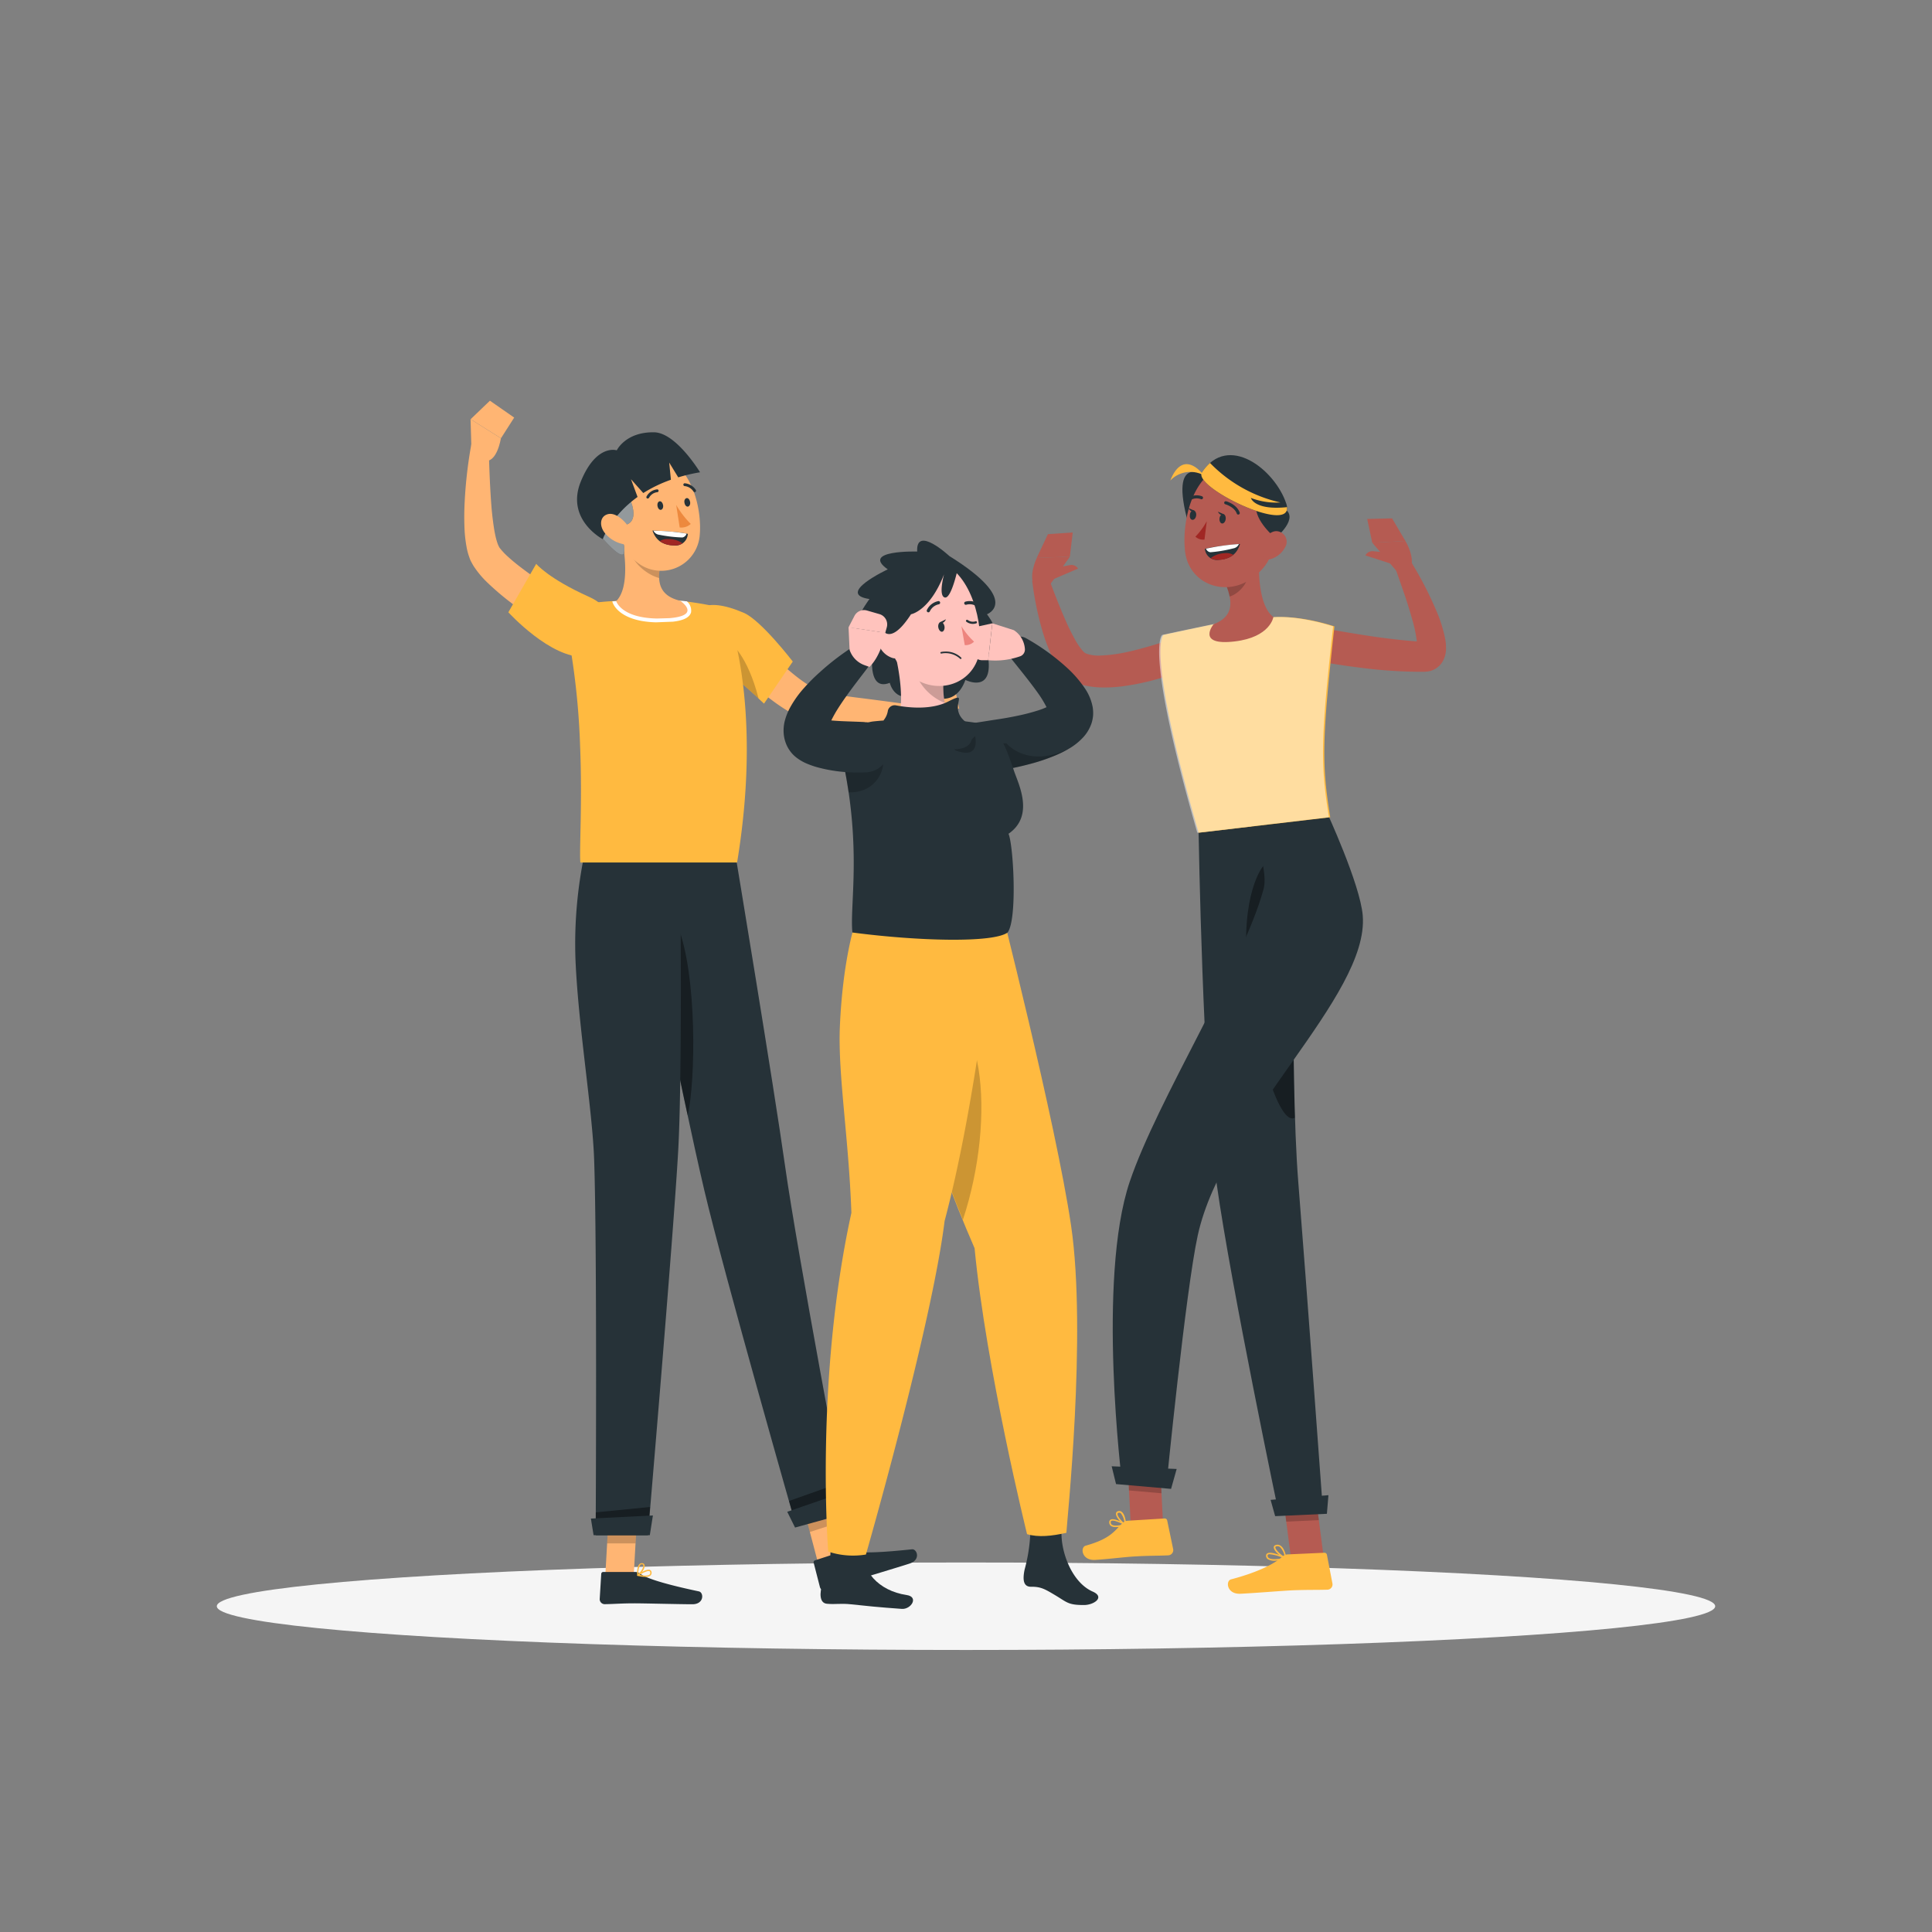 <svg xmlns="http://www.w3.org/2000/svg" viewBox="0 0 500 500"><rect x="0" y="0" width="500" height="500" fill="#808080" stroke="none"/><g id="freepik--Shadow--inject-50"><ellipse id="freepik--path--inject-50" cx="250" cy="415.69" rx="193.89" ry="11.32" style="fill:#f5f5f5"></ellipse></g><g id="freepik--character-3--inject-50"><path d="M312.3,123.23s-10.1-6.73-4.71,12.48l5.08-4.47.44-6.49Z" style="fill:#263238"></path><path d="M361.86,148.29l-6.72-7.83,8.58-.45s2.86,4.6,1.11,7.64Z" style="fill:#b55b52"></path><path d="M353.36,143.74h0a2.06,2.06,0,0,1,2-1.09l4.05.39.64,2.87Z" style="fill:#b55b52"></path><polygon points="353.83 134.31 360.27 134.15 363.72 140.01 355.14 140.46 353.83 134.31" style="fill:#b55b52"></polygon><path d="M339.28,162c4.52.84,9.19,1.66,13.78,2.38s9.22,1.29,13.76,1.63l1.69.1h.05l-.18,0-.24.06a1.75,1.75,0,0,0-.32.12,2.35,2.35,0,0,0-1,.9c-.31.6-.12.49-.11.23a5.25,5.25,0,0,0,0-1.13,35.34,35.34,0,0,0-1.32-6.28c-.61-2.2-1.3-4.42-2.07-6.63s-1.54-4.45-2.32-6.64l3.83-1.9a94.61,94.61,0,0,1,6.8,13,36.06,36.06,0,0,1,2.38,7.48,12.41,12.41,0,0,1,.22,2.42,6.68,6.68,0,0,1-1,3.66,5.38,5.38,0,0,1-2.37,2,7.09,7.09,0,0,1-.73.26l-.69.14c-.23,0-.41,0-.62.05h-2.27a123.91,123.91,0,0,1-14.64-1.07c-4.84-.59-9.56-1.36-14.37-2.39Z" style="fill:#b55b52"></path><polygon points="342.54 402.84 334.1 403.22 331.58 383.76 340.01 383.37 342.54 402.84" style="fill:#b55b52"></polygon><path d="M333.24,402.28l9.47-.43a.66.66,0,0,1,.7.54l1.43,7.45a1.36,1.36,0,0,1-1.28,1.57c-3.31.09-4.91,0-9.08.16-2.57.12-9.92.73-13.46.89s-3.89-3.33-2.43-3.72c6.54-1.72,11.12-3.9,13.26-5.87A2.21,2.21,0,0,1,333.24,402.28Z" style="fill:#FFBA40"></path><polygon points="331.58 383.76 332.88 393.8 341.32 393.41 340.02 383.38 331.58 383.76" style="opacity:0.2"></polygon><path d="M310.2,215.51s1.08,65.4,4.68,90.91C318.62,333,331,391.93,331,391.93l11.41-.52S338.1,332.21,336,306c-2.3-28.62-.85-93.43-.85-93.43Z" style="fill:#263238"></path><polygon points="343.4 391.77 330.01 392.38 328.83 388.16 343.8 386.95 343.4 391.77" style="fill:#263238"></polygon><path d="M330.14,403.91a3.26,3.26,0,0,1-2.08-.43,1.12,1.12,0,0,1-.4-1A.63.63,0,0,1,328,402c1-.62,4.45.95,4.84,1.13a.19.19,0,0,1,.12.2.2.2,0,0,1-.15.17A14.71,14.71,0,0,1,330.14,403.91Zm-1.59-1.68a.78.78,0,0,0-.37.09.24.24,0,0,0-.12.22.71.71,0,0,0,.26.63c.53.44,1.92.45,3.78.06A10.6,10.6,0,0,0,328.55,402.23Z" style="fill:#FFBA40"></path><path d="M332.74,403.49l-.08,0c-1-.41-3.1-2.13-3-3.1,0-.22.17-.51.72-.6a1.42,1.42,0,0,1,1.12.3c1.11.83,1.41,3.1,1.42,3.19a.18.18,0,0,1-.08.18A.22.22,0,0,1,332.74,403.49Zm-2.17-3.33h-.12c-.36.05-.38.2-.39.25-.06.58,1.35,1.95,2.41,2.52a4.56,4.56,0,0,0-1.2-2.55A1,1,0,0,0,330.57,400.16Z" style="fill:#FFBA40"></path><path d="M331.62,217.14l-4.75,7.06s-5.95,6.91-4,27.4c1.73,17.82,8,40.09,12.23,37.66-.72-22.74-.4-52.52-.16-67.41Z" style="opacity:0.4"></path><polygon points="301.08 396.01 292.67 395.27 291.66 375.55 300.08 376.29 301.08 396.01" style="fill:#b55b52"></polygon><path d="M291.89,393.56l9.48-.58a.65.65,0,0,1,.7.53l1.55,7.43a1.36,1.36,0,0,1-1.26,1.58c-3.31.15-4.91.05-9.08.31-2.56.16-6.29.65-9.83.87s-3.94-3.27-2.49-3.68c6.52-1.82,7.45-3.85,9.56-5.86A2.19,2.19,0,0,1,291.89,393.56Z" style="fill:#FFBA40"></path><polygon points="300.08 376.29 291.66 375.56 292.18 385.72 300.6 386.46 300.08 376.29" style="opacity:0.2"></polygon><path d="M327,230.15c-5.38,19.64-27.43,54.37-34.63,75.68-8.54,25.31-2,77.77-2,77.77l11.48,1s5-50.64,8.13-64.9c6.67-30.41,44.37-61.81,42.7-82.73-.65-8.15-9.5-27.22-9.5-27.22l-20.67.95S328.61,224.19,327,230.15Z" style="fill:#263238"></path><polygon points="303.07 385.32 288.83 384.08 287.7 379.47 304.52 380.17 303.07 385.32" style="fill:#263238"></polygon><path d="M287.55,394.93l-.08-.06a1.13,1.13,0,0,1-.4-1,.7.7,0,0,1,.36-.59c1-.5,3.62,1,3.92,1.17a.19.19,0,0,1,.1.19.21.21,0,0,1-.14.17C290.27,395.09,288.42,395.51,287.55,394.93Zm3.17-.41c-1.08-.57-2.6-1.19-3.1-.92a.27.27,0,0,0-.15.26.75.75,0,0,0,.25.7C288.17,394.92,289.27,394.9,290.72,394.52Z" style="fill:#FFBA40"></path><path d="M290.89,394.6c-.87-.58-2.19-2.07-2.07-2.93a.68.68,0,0,1,.63-.6,1,1,0,0,1,.86.21c1,.76,1.13,3.18,1.14,3.29a.21.21,0,0,1-.09.18.23.23,0,0,1-.2,0A2.09,2.09,0,0,1,290.89,394.6Zm-.87-3a.65.65,0,0,0-.49-.1c-.26.05-.3.16-.32.26-.08.59,1,1.89,1.8,2.48a4.57,4.57,0,0,0-.94-2.6Z" style="fill:#FFBA40"></path><path d="M304.71,174.05c-2.16.82-4.18,1.41-6.32,2a61.84,61.84,0,0,1-6.5,1.36,36.57,36.57,0,0,1-7,.5,21.39,21.39,0,0,1-3.84-.45,12.79,12.79,0,0,1-4.23-1.73,9.75,9.75,0,0,1-1.9-1.66,13.49,13.49,0,0,1-1.27-1.68,24.35,24.35,0,0,1-1.73-3.23,48.93,48.93,0,0,1-2.26-6.28,80.34,80.34,0,0,1-2.53-12.6l4.17-.95c1.41,3.81,2.9,7.68,4.51,11.33a56.21,56.21,0,0,0,2.6,5.21,16.93,16.93,0,0,0,1.44,2.14,5.88,5.88,0,0,0,.68.75,1.59,1.59,0,0,0,.48.34,9.28,9.28,0,0,0,3.95.54,37.42,37.42,0,0,0,5.46-.64c1.88-.35,3.77-.84,5.67-1.36s3.84-1.12,5.6-1.7Z" style="fill:#b55b52"></path><path d="M270.91,152.46l6-8.41-8.58.33s-2.43,4.86-.4,7.72Z" style="fill:#b55b52"></path><path d="M279,147.15h0a2,2,0,0,0-2.11-.9l-4,.76-.37,2.92Z" style="fill:#b55b52"></path><polygon points="277.62 137.81 271.2 138.24 268.3 144.38 276.88 144.05 277.62 137.81" style="fill:#b55b52"></polygon><path d="M301.12,164.32s-4.79,2.93,9.08,51.19l34.06-4c-2.22-13.8-2.15-20.16,1.09-49.4,0,0-8.43-2.89-15.8-2.37a108.42,108.42,0,0,0-15.47,1.84C307.51,162.93,301.12,164.32,301.12,164.32Z" style="fill:#FFBA40"></path><path d="M300.78,164.32s-4.78,2.93,9.08,51.19l34.07-4c-2.22-13.8-2.16-20.16,1.08-49.4,0,0-8.42-2.89-15.79-2.37a108.07,108.07,0,0,0-15.47,1.84C307,163,307.32,162.9,300.78,164.32Z" style="fill:#fff;opacity:0.5"></path><path d="M325.94,142.45c-.38,5.1-.27,14.33,3.61,17.24,0,0-.76,5.21-10,6.31-10.16,1.21-5.46-4.47-5.46-4.47,5.4-2,4.76-6.09,3.33-9.84Z" style="fill:#b55b52"></path><path d="M322.47,146.22l-5.05,5.47a15.6,15.6,0,0,1,.8,2.69c2.09-.56,4.72-3.24,4.68-5.48A7.65,7.65,0,0,0,322.47,146.22Z" style="opacity:0.2"></path><path d="M331.27,133.76c-1.54,8.24-2,11.76-6.74,15.51-7.1,5.63-16.88,1.94-17.84-6.6-.86-7.68,1.8-19.86,10.34-22.16A11.43,11.43,0,0,1,331.27,133.76Z" style="fill:#b55b52"></path><path d="M311.07,122.25c-2.57,3.94,24.78,16.92,21.81,8.06S317.77,112,311.07,122.25Z" style="fill:#263238"></path><path d="M325.08,130.8c-.46,4,5,8.45,5,8.45s6.5-5.26,2.15-7.72S325.08,130.8,325.08,130.8Z" style="fill:#263238"></path><path d="M317.21,134.35c-.08.68-.51,1.18-.95,1.13s-.73-.65-.65-1.32.51-1.18.95-1.13S317.29,133.68,317.21,134.35Z" style="fill:#263238"></path><path d="M309.57,133.41c-.09.67-.51,1.18-1,1.12s-.73-.64-.64-1.32.51-1.18.95-1.13S309.65,132.73,309.57,133.41Z" style="fill:#263238"></path><path d="M309.11,132.15l-1.57-.67S308.22,132.85,309.11,132.15Z" style="fill:#263238"></path><path d="M312.31,134.89a18,18,0,0,1-2.94,4,2.94,2.94,0,0,0,2.35.75Z" style="fill:#a02724"></path><path d="M332.57,141.65a6.14,6.14,0,0,1-3.58,3c-2.06.63-3.14-1.2-2.61-3.17.47-1.77,2.12-4.22,4.2-4A2.74,2.74,0,0,1,332.57,141.65Z" style="fill:#b55b52"></path><path d="M320.47,133.18a.41.41,0,0,1-.39-.27c-.62-1.74-2.92-2.39-2.94-2.4a.4.4,0,1,1,.21-.77c.11,0,2.72.77,3.48,2.9a.39.39,0,0,1-.24.51Z" style="fill:#263238"></path><path d="M307.71,129.59a.4.4,0,0,1-.23-.73,3.94,3.94,0,0,1,3.63-.41.4.4,0,0,1,.2.53.39.39,0,0,1-.53.19h0a3.19,3.19,0,0,0-2.87.36A.36.36,0,0,1,307.71,129.59Z" style="fill:#263238"></path><path d="M316.75,133.09l-1.57-.67S315.86,133.79,316.75,133.09Z" style="fill:#263238"></path><path d="M311.82,142.05s2.35-.74,9.1-1.27c-.63,2.09-2,3.86-5.43,4.1A3.15,3.15,0,0,1,311.82,142.05Z" style="fill:#263238"></path><path d="M317,143.16a6.34,6.34,0,0,0-3.68,1.28,3.77,3.77,0,0,0,2.2.44,6.24,6.24,0,0,0,3.68-1.28A3.6,3.6,0,0,0,317,143.16Z" style="fill:#a02724"></path><path d="M312.12,142a1.38,1.38,0,0,0,1.13.92,35.12,35.12,0,0,0,5.93-1,1.88,1.88,0,0,0,1.44-1.12A56.83,56.83,0,0,0,312.12,142Z" style="fill:#fff"></path><path d="M333.08,131.25c-8.52.88-9.36-2.39-9.36-2.39a18.18,18.18,0,0,0,7.65,1.18,36.59,36.59,0,0,1-18.22-10.23,11.93,11.93,0,0,0-2.08,2.44C308.6,126,333.73,138.15,333.08,131.25Z" style="fill:#FFBA40"></path><path d="M311.51,123s-5.17-7.3-8.65,1.37A7.2,7.2,0,0,1,311.51,123Z" style="fill:#FFBA40"></path></g><g id="freepik--character-1--inject-50"><path d="M189.36,159.44c3.32,3.42,6.82,6.89,10.33,10.14,1.76,1.64,3.58,3.18,5.39,4.67a41.43,41.43,0,0,0,5.45,3.85,8.85,8.85,0,0,0,2.27,1c1.1.23,2.25.44,3.43.64,2.35.39,4.77.71,7.2,1,4.86.63,9.79,1.26,14.69,2l-.11,4.45c-5,.42-10,.6-15.06.57-2.52,0-5-.09-7.62-.27-1.29-.09-2.6-.22-4-.4a16.43,16.43,0,0,1-4.69-1.57,46.15,46.15,0,0,1-6.94-4.37c-2.11-1.56-4.08-3.22-6-4.9a141.42,141.42,0,0,1-11-10.67Z" style="fill:#ffb573"></path><path d="M205.17,171.21l-7.45,10.89s-2.55-2.48-6.51-5.87c-4.48-3.84-9.57-7.91-10.9-11.81-2.36-6.93,1.78-10.31,12.21-5.81C197,160.55,205.17,171.21,205.17,171.21Z" style="fill:#FFBA40"></path><path d="M234.26,183.31l5.63-5.75,3.47,6.91s-6.15,4.54-7.92,2.94Z" style="fill:#ffb573"></path><polygon points="247.07 177.94 248.24 183.36 243.36 184.47 239.89 177.56 247.07 177.94" style="fill:#ffb573"></polygon><path d="M189.11,166.47l-4.25-1.25-3.05,2c2.18,3,6,6.11,9.4,9,2.21,1.89,4,3.49,5.11,4.55C193.44,169.5,189.11,166.47,189.11,166.47Z" style="opacity:0.2"></path><polygon points="211.7 404.46 218.69 402.19 214.34 385.7 207.35 387.97 211.7 404.46" style="fill:#ffb573"></polygon><path d="M218.79,401.26l-7.85,2.55a.51.51,0,0,0-.36.64l1.63,6.34a1.31,1.31,0,0,0,1.63.85c2.72-.94,4-1.52,7.43-2.64,2.12-.69,11.23-3.4,14.16-4.36s1.91-3.82.58-3.68c-6,.63-13.4,1.25-15.87.34A2,2,0,0,0,218.79,401.26Z" style="fill:#263238"></path><polygon points="207.35 387.98 214.35 385.71 216.58 394.21 209.59 396.48 207.35 387.98" style="opacity:0.2"></polygon><path d="M190.31,221.1s9.93,59.83,12.87,80.7c3.23,22.85,15.88,89.69,15.88,89.69l-13,3.58s-18.53-64.77-23.78-87c-5.7-24.12-18.25-87-18.25-87Z" style="fill:#263238"></path><path d="M175.38,239.64c5.08,12.68,4.65,40.23,2.59,49.06-3.11-14.5-6.68-31.85-9.43-45.34C169.52,239.9,172.3,231.92,175.38,239.64Z" style="opacity:0.4"></path><path d="M221.67,401.67a9.54,9.54,0,0,1-1.95.36.17.17,0,0,1-.16-.09.19.19,0,0,1,0-.19c.17-.22,1.71-2.22,2.68-2.16a.65.65,0,0,1,.53.34.94.94,0,0,1,.08.95A2,2,0,0,1,221.67,401.67Zm-1.58,0c1.33-.16,2.24-.5,2.46-.93a.6.6,0,0,0-.07-.62.31.31,0,0,0-.25-.17C221.71,399.9,220.74,400.87,220.09,401.65Z" style="fill:#FFBA40"></path><path d="M219.76,402h-.08a.16.16,0,0,1-.13-.11c0-.08-.84-2-.36-2.95a.88.88,0,0,1,.62-.45.65.65,0,0,1,.75.3c.41.71-.16,2.51-.72,3.15Zm0-3.14a.49.49,0,0,0-.31.25,3.83,3.83,0,0,0,.26,2.37,3.41,3.41,0,0,0,.51-2.51c0-.09-.14-.18-.39-.13Z" style="fill:#FFBA40"></path><polygon points="156.66 407.67 164.01 407.67 164.97 390.65 157.62 390.65 156.66 407.67" style="fill:#ffb573"></polygon><path d="M164.4,406.82h-8.26a.52.52,0,0,0-.54.5l-.4,6.54a1.3,1.3,0,0,0,1.28,1.3c2.88-.05,4.25-.22,7.88-.22,2.24,0,11.73.24,14.82.24s3-3.05,1.69-3.33c-5.86-1.24-13.13-3-15.21-4.58A2.07,2.07,0,0,0,164.4,406.82Z" style="fill:#263238"></path><polygon points="157.62 390.66 164.97 390.66 164.47 399.43 157.12 399.43 157.62 390.66" style="opacity:0.2"></polygon><path d="M176,220.73s.7,56.16-.49,77.2c-1.31,23.05-7.84,99.38-7.84,99.38H154.16s.41-74.47-.4-97.29c-.47-13.09-4.12-34.5-4.83-51.78a113.59,113.59,0,0,1,2.6-28.45Z" style="fill:#263238"></path><path d="M167,408.1a9.3,9.3,0,0,1-1.95-.26.17.17,0,0,1-.13-.14.15.15,0,0,1,.07-.17c.23-.16,2.31-1.58,3.21-1.23a.66.66,0,0,1,.4.48,1,1,0,0,1-.22.93A2,2,0,0,1,167,408.1Zm-1.48-.51c1.31.26,2.28.22,2.62-.12a.62.62,0,0,0,.12-.61.27.27,0,0,0-.19-.24C167.59,406.43,166.37,407.05,165.52,407.59Z" style="fill:#FFBA40"></path><path d="M165.08,407.84a.1.1,0,0,1-.07,0,.15.15,0,0,1-.1-.13c0-.09-.17-2.21.57-2.92a.89.89,0,0,1,.73-.24.65.65,0,0,1,.62.52c.17.8-.93,2.33-1.66,2.77A.15.15,0,0,1,165.08,407.84Zm1-3a.51.51,0,0,0-.37.15,3.85,3.85,0,0,0-.48,2.34c.64-.54,1.37-1.71,1.25-2.23,0-.1-.07-.22-.32-.25Z" style="fill:#FFBA40"></path><path d="M190.76,223.21H150.19c-.28-3.62.55-15.41-.07-30.42a192.26,192.26,0,0,0-4-33.08c-.19-.82-.37-1.63-.56-2.45,0,0,2.05-.42,5-.85,2.44-.36,5.51-.73,8.52-.87a152.43,152.43,0,0,1,17.24,0c2.65.25,5.24.69,7.31,1.09,2.64.53,4.19,1,4.19,1S197.79,180.56,190.76,223.21Z" style="fill:#FFBA40"></path><path d="M169.74,161.06c-9.71-.27-11.16-5-11.22-5.22l-.06-.21,1.65-.1a150.13,150.13,0,0,1,16.71,0l.94.1a3.13,3.13,0,0,1,1.09,2.82c-.43,1.65-2.7,2.21-4.69,2.44Z" style="fill:#fff"></path><path d="M170.05,160.07c-9.35-.16-10.58-4.5-10.58-4.5,3.64-3.59,2.24-13.39,1-18.77l4.47,3.7,6.09,5.06a19.62,19.62,0,0,0-.39,2.46c-.33,3.3.53,6.3,5.38,7.45,0,0,5.77,3.82-2.79,4.51Z" style="fill:#ffb573"></path><path d="M170.64,148a19.78,19.78,0,0,1,.32-2.1l-7.83-6.5a14.79,14.79,0,0,0,.11,3.18c.42,3.06,4.29,6.24,7.35,7A12.33,12.33,0,0,1,170.64,148Z" style="opacity:0.2"></path><path d="M158.31,130.2c1.63,7.5,2.21,12,6.64,15.39a10,10,0,0,0,16.15-7.19c.58-7-2.18-18.08-10.08-20.21A10.1,10.1,0,0,0,158.31,130.2Z" style="fill:#ffb573"></path><path d="M170.15,130.94c.1.62.5,1.08.9,1s.66-.59.56-1.2-.49-1.08-.9-1S170.06,130.32,170.15,130.94Z" style="fill:#263238"></path><path d="M177.14,130.11c.09.62.5,1.08.9,1s.66-.59.56-1.2-.5-1.08-.9-1S177,129.49,177.14,130.11Z" style="fill:#263238"></path><path d="M175,130.68a23.47,23.47,0,0,0,3.77,4.91,3.55,3.55,0,0,1-2.87.91Z" style="fill:#ed893e"></path><path d="M167.64,129a.33.33,0,0,1-.17,0,.38.38,0,0,1-.15-.5,3.5,3.5,0,0,1,2.74-1.85.35.35,0,0,1,.38.34.36.36,0,0,1-.35.39,2.77,2.77,0,0,0-2.13,1.47A.36.36,0,0,1,167.64,129Z" style="fill:#263238"></path><path d="M179.77,127.36a.38.38,0,0,1-.3-.16,3.09,3.09,0,0,0-2.31-1.4.37.37,0,0,1,0-.73h0a3.76,3.76,0,0,1,2.91,1.72.37.37,0,0,1-.09.51A.42.42,0,0,1,179.77,127.36Z" style="fill:#263238"></path><path d="M147.5,166a131.86,131.86,0,0,1-12.86-8.25c-2.08-1.5-4.14-3.06-6.13-4.81-1-.88-2-1.78-3-2.79a23.91,23.91,0,0,1-2.86-3.54c-.23-.34-.46-.79-.68-1.18s-.41-.9-.54-1.29a16,16,0,0,1-.63-2.3,36.14,36.14,0,0,1-.54-4.17,70.31,70.31,0,0,1,0-7.81,115.4,115.4,0,0,1,1.76-15.1l4.44.4c.13,4.88.29,9.82.63,14.62.16,2.4.42,4.78.77,7s.93,4.49,1.63,5.23a16.83,16.83,0,0,0,2,2.09c.79.73,1.67,1.46,2.57,2.17,1.82,1.42,3.75,2.81,5.73,4.16,4,2.66,8.14,5.26,12.22,7.72Z" style="fill:#ffb573"></path><path d="M152.48,154.48c-10.61-4.76-13.71-8.56-13.71-8.56l-7.21,12.54s11,12.06,19.75,11.51C156.34,169.65,162.78,159.09,152.48,154.48Z" style="fill:#FFBA40"></path><path d="M122,115.92l-.22-7.43,7.85,4.93s-1,6.6-4.36,5.81Z" style="fill:#ffb573"></path><polygon points="126.79 103.7 133.07 108.07 129.65 113.42 121.8 108.49 126.79 103.7" style="fill:#ffb573"></polygon><path d="M168.24,390l-14.05,1.4c0,3.7,0,5.87,0,5.87h13.47S167.86,394.6,168.24,390Z" style="opacity:0.4"></path><polygon points="153.62 397.31 168.17 397.31 168.97 392.2 152.92 393 153.62 397.31" style="fill:#263238"></polygon><path d="M204.2,388.45c1.18,4.14,1.88,6.62,1.88,6.62l13-3.58s-.56-2.95-1.47-7.79Z" style="opacity:0.4"></path><polygon points="205.76 395.33 219.65 391.5 219.38 385.84 203.74 391.25 205.76 395.33" style="fill:#263238"></polygon><path d="M155.25,138.5s5.93,7.22,6.28,4.4-1.06-2-.22-7c0,0,4.75.12,1.5-7.32s-6.06-4.56-6.06-4.56l-2.5,6.31-.31,2.69v3.06Z" style="fill:#263238"></path><path d="M155.25,138.5s5.93,7.22,6.28,4.4-1.06-2-.22-7c0,0,4.75.12,1.5-7.32s-6.06-4.56-6.06-4.56l-2.5,6.31-.31,2.69v3.06Z" style="fill:#fff;opacity:0.5"></path><path d="M173.63,124.16l-.44-4.45,2.34,3.83a42.55,42.55,0,0,1,5.64-1.31S175,112,169.31,111.88c-7.41-.14-9.69,4.66-9.69,4.66s-5.31-1.75-9.31,8.09S156,139.54,156,139.54s2-5.89,9-10.93l-1.7-4.59,3.18,3.58A35.16,35.16,0,0,1,173.63,124.16Z" style="fill:#263238"></path><path d="M156.58,138a8.26,8.26,0,0,0,4.76,2.83c2.37.4,2.9-1.79,1.7-3.91-1.08-1.9-3.62-4.41-5.73-3.85S155.05,136.18,156.58,138Z" style="fill:#ffb573"></path><path d="M178,138.16s-2.38-.63-9.14-.85c.72,2.06,2.14,3.76,5.61,3.85A3.15,3.15,0,0,0,178,138.16Z" style="fill:#263238"></path><path d="M172.9,139.51a6.23,6.23,0,0,1,3.74,1.1,3.67,3.67,0,0,1-2.18.54,6.29,6.29,0,0,1-3.73-1.1A3.59,3.59,0,0,1,172.9,139.51Z" style="fill:#a02724"></path><path d="M177.69,138.1a1.42,1.42,0,0,1-1.09,1,36.41,36.41,0,0,1-6-.7,1.89,1.89,0,0,1-1.49-1.05A54.23,54.23,0,0,1,177.69,138.1Z" style="fill:#fff"></path></g><g id="freepik--character-2--inject-50"><path d="M245.69,143.9s-8.71-8.1-8.32-1.16c0,0-14.79-.44-7.62,4.61,0,0-13.64,6.37-4.73,7.68,0,0-8.91,11.64,1.25,10.43,0,0-2.94,14,4,11.26,0,0,1.48,6.37,8.13,2.12,0,0,8.19,6.06,11.45-2.87,0,0,7.6,3.86,5.77-6.63,0,0,5.68-2.38-.19-10.37C255.4,159,264.47,155.59,245.69,143.9Z" style="fill:#263238"></path><path d="M282.8,183.08a12.71,12.71,0,0,0-1.95-4.81,29.43,29.43,0,0,0-4.77-5.51,56.91,56.91,0,0,0-10.56-7.6,3.27,3.27,0,0,0-4.14,4.9l.09.1c2.44,3.07,5,6.18,7.16,9.22a28.3,28.3,0,0,1,2.21,3.63l-.12.06a17.44,17.44,0,0,1-2.07.79,52.25,52.25,0,0,1-5.13,1.34c-1.82.39-3.69.72-5.58,1s-3.86.61-5.62.87l-.16,0A6.5,6.5,0,0,0,253.68,200c2.29-.2,4.33-.49,6.49-.87s4.26-.84,6.41-1.42a49.18,49.18,0,0,0,6.56-2.21,29.12,29.12,0,0,0,3.5-1.74,15.7,15.7,0,0,0,3.91-3.19,10.2,10.2,0,0,0,1.9-3.28,8.2,8.2,0,0,0,.3-1.14,7.94,7.94,0,0,0,.15-1.14A10.21,10.21,0,0,0,282.8,183.08Z" style="fill:#263238"></path><path d="M262.39,163.09l-5.58-1.78-1.07,9.55a19.4,19.4,0,0,0,8.4-1.06,1.86,1.86,0,0,0,1.1-1.86h0A6.3,6.3,0,0,0,262.39,163.09Z" style="fill:#ffc3bd"></path><path d="M251.38,164.79l.06,3.35a2.78,2.78,0,0,0,2.81,2.73h1.49l1.07-9.55-3.24.71A2.77,2.77,0,0,0,251.38,164.79Z" style="fill:#ffc3bd"></path><path d="M253.68,200c2.29-.2,4.33-.49,6.49-.87s4.26-.84,6.41-1.42a49.18,49.18,0,0,0,6.56-2.21,29.12,29.12,0,0,0,3.5-1.74c-10.77,5.25-16.17-1.39-16.17-1.39h-1.9l-5.17-1.21-6.76,2.92,2.1,4.24A6.51,6.51,0,0,0,253.68,200Z" style="opacity:0.2"></path><path d="M265.16,406.24a43,43,0,0,0,1.53-11.68s8.43-2.09,8.1.84c-.61,5.3,2.3,14,8,16.5,3.25,1.43.37,3.46-2.23,3.48-4.13,0-4.32-.65-7.46-2.53-2.68-1.6-3.74-2.23-6.26-2.2C264.73,410.68,264.67,408.62,265.16,406.24Z" style="fill:#263238"></path><path d="M258.1,231.11s15.17,59.4,19.1,86.1c4.12,28.05-1.17,77.45-1.22,79.48-3.73.84-7.24,1.23-10.18.35,0,0-10.59-42.8-13.58-74-24.21-55.76-19.07-78.77-19.07-78.77Z" style="fill:#FFBA40"></path><path d="M237.42,259.27c-.33,6.5.72,17.18,2,29,2.36,7.94,5.54,17.05,9.78,27.4C257.87,289.42,255.21,256.46,237.42,259.27Z" style="opacity:0.2"></path><path d="M234.63,412.79c-7.31-1.07-11.91-6.45-11-11.76.49-2.93-8.91-3.83-8.91-3.83.86,9.23-1.1,10.41-1.87,12.73s-.81,4.93,1.14,5.12c2.33.22,3.44-.16,6.34.15,3.38.37,7,.75,13.06,1.18C235.77,416.55,237.88,413.27,234.63,412.79Z" style="fill:#263238"></path><path d="M257.16,241.46s-4.25,42.72-12.7,74.54c-3.35,27.19-20.36,86.31-20.36,86.31a20.33,20.33,0,0,1-9.76-.76s-3.51-44.27,6-87.67c-.67-19.1-3.44-35.45-3-47.74.7-17.5,3.92-27.07,3.92-27.07Z" style="fill:#FFBA40"></path><path d="M262.44,199.55c1.12,3.31,5.36,11.56-1.44,16.23,1.27,2.84,2.34,22.11-.23,25.55-3.76,2.76-23.32,2.22-40.17,0-.71-7,2.37-21.39-2.33-43.89a9,9,0,0,1,7.88-10.75c1.42-.15,2.92-.26,4.46-.34a112.37,112.37,0,0,1,16.11,0c1.74.16,3.54.38,5.26.62C258.18,187.84,259.6,191.2,262.44,199.55Z" style="fill:#263238"></path><path d="M231.61,169c1.29,5.18,2.54,13.64.5,18.14,0,0,6,.27,14.23,5.8a3.23,3.23,0,0,0,5-3.18,3.6,3.6,0,0,0-2.52-2.56c-4.07-1-4.71-5.9-4.71-9.76Z" style="fill:#ffc3bd"></path><path d="M244.11,177.4,237,172.6a6.36,6.36,0,0,0,.64,3.15,13.49,13.49,0,0,0,6.88,6.17A21.79,21.79,0,0,1,244.11,177.4Z" style="opacity:0.2"></path><path d="M228.23,159.45c2,8.43,2.71,12,7.7,15.67,7.52,5.45,17.23,1.15,17.72-7.71.43-8-3-20.43-11.73-22.37S226.21,151,228.23,159.45Z" style="fill:#ffc3bd"></path><path d="M242.83,162.38c.13.69.59,1.19,1,1.11s.72-.71.6-1.4-.59-1.2-1-1.12S242.71,161.68,242.83,162.38Z" style="fill:#263238"></path><path d="M248.82,162.05a18.53,18.53,0,0,0,3.26,4,3.06,3.06,0,0,1-2.4.91Z" style="fill:#ed847e"></path><path d="M244.73,168.62a6.17,6.17,0,0,0-1.18.11.2.2,0,0,0-.17.24.21.21,0,0,0,.24.17,5.58,5.58,0,0,1,4.86,1.35.21.21,0,0,0,.29,0,.2.2,0,0,0,0-.29A5.69,5.69,0,0,0,244.73,168.62Z" style="fill:#263238"></path><path d="M227.62,167.3a5.57,5.57,0,0,0,3.41,3c1.93.53,2.88-1.58,2.33-3.72-.49-1.93-2.08-4.53-4-4.1S226.73,165.41,227.62,167.3Z" style="fill:#ffc3bd"></path><path d="M240.38,158.45a.4.4,0,0,0,.25-.21,3.26,3.26,0,0,1,2.35-1.85.42.42,0,0,0-.1-.83,4.13,4.13,0,0,0-3,2.31.41.41,0,0,0,.19.55A.39.39,0,0,0,240.38,158.45Z" style="fill:#263238"></path><path d="M253.33,157.19a.4.4,0,0,0,.19-.73,4.1,4.1,0,0,0-3.71-.74.42.42,0,0,0-.25.53.42.42,0,0,0,.53.25,3.26,3.26,0,0,1,2.93.61A.36.36,0,0,0,253.33,157.19Z" style="fill:#263238"></path><path d="M250.22,160.41a.27.27,0,0,0-.18.11.27.27,0,0,0,.07.39,2.78,2.78,0,0,0,2.55.41.27.27,0,0,0,.16-.36.28.28,0,0,0-.37-.16,2.24,2.24,0,0,1-2-.35A.26.26,0,0,0,250.22,160.41Z" style="fill:#263238"></path><path d="M243.24,161.05l1.58-.78S244.2,161.73,243.24,161.05Z" style="fill:#263238"></path><path d="M228.61,196.59l-10.22,1.47q.74,3.66,1.21,7C225.69,205.3,228.83,200.6,228.61,196.59Z" style="opacity:0.2"></path><path d="M223.84,186.86h-.19c-2.8-.14-6-.17-8.51-.41.35-.73.77-1.5,1.23-2.28.79-1.3,1.68-2.63,2.62-3.95,1.87-2.65,4-5.33,6-8l.09-.1a3.26,3.26,0,0,0-4.34-4.73,64.92,64.92,0,0,0-8.61,6.61,48.06,48.06,0,0,0-4,4,26.94,26.94,0,0,0-3.63,5.07,15,15,0,0,0-1.46,3.75,10.43,10.43,0,0,0-.24,2.74,9.11,9.11,0,0,0,.86,3.45,7.68,7.68,0,0,0,.66,1.14,8.27,8.27,0,0,0,.79,1,8.89,8.89,0,0,0,1.43,1.22,12.17,12.17,0,0,0,2.24,1.24,22.2,22.2,0,0,0,3.44,1.14,37.72,37.72,0,0,0,5.89,1,41,41,0,0,0,5.68.15,6.5,6.5,0,0,0,0-13Z" style="fill:#263238"></path><path d="M247.44,193.15a8,8,0,0,0,4.9-2.65s1.63,6.2-5,3.73A.56.56,0,0,1,247.44,193.15Z" style="opacity:0.2"></path><path d="M228.62,186.47a5,5,0,0,0,1.16-2.54,1.81,1.81,0,0,1,2.12-1.38c3,.58,9,1.28,13.5-1,6.25-3.16-.92,1.84,5.17,5.75,0,0,3.58,6.09-3,6.59S228.62,186.47,228.62,186.47Z" style="fill:#263238"></path><path d="M227.88,162.13s1.89,6.08,7.89-3.16c0,0,4.85-.81,8.55-10.34,0,0-1.55,5.6.2,6s3.48-8,3.48-8a12.88,12.88,0,0,0-13.33-2.38C226.52,147.13,225.48,157.29,227.88,162.13Z" style="fill:#263238"></path><path d="M219.87,168.17l-.27-5.85,9.5,1.44s-.87,5.7-4.09,8.84l-1.19-.43A6.31,6.31,0,0,1,219.87,168.17Z" style="fill:#ffc3bd"></path><path d="M224.37,158l3.22.93a2.78,2.78,0,0,1,1.91,3.42l-.4,1.44-9.5-1.44,1.53-2.95A2.78,2.78,0,0,1,224.37,158Z" style="fill:#ffc3bd"></path></g></svg>

